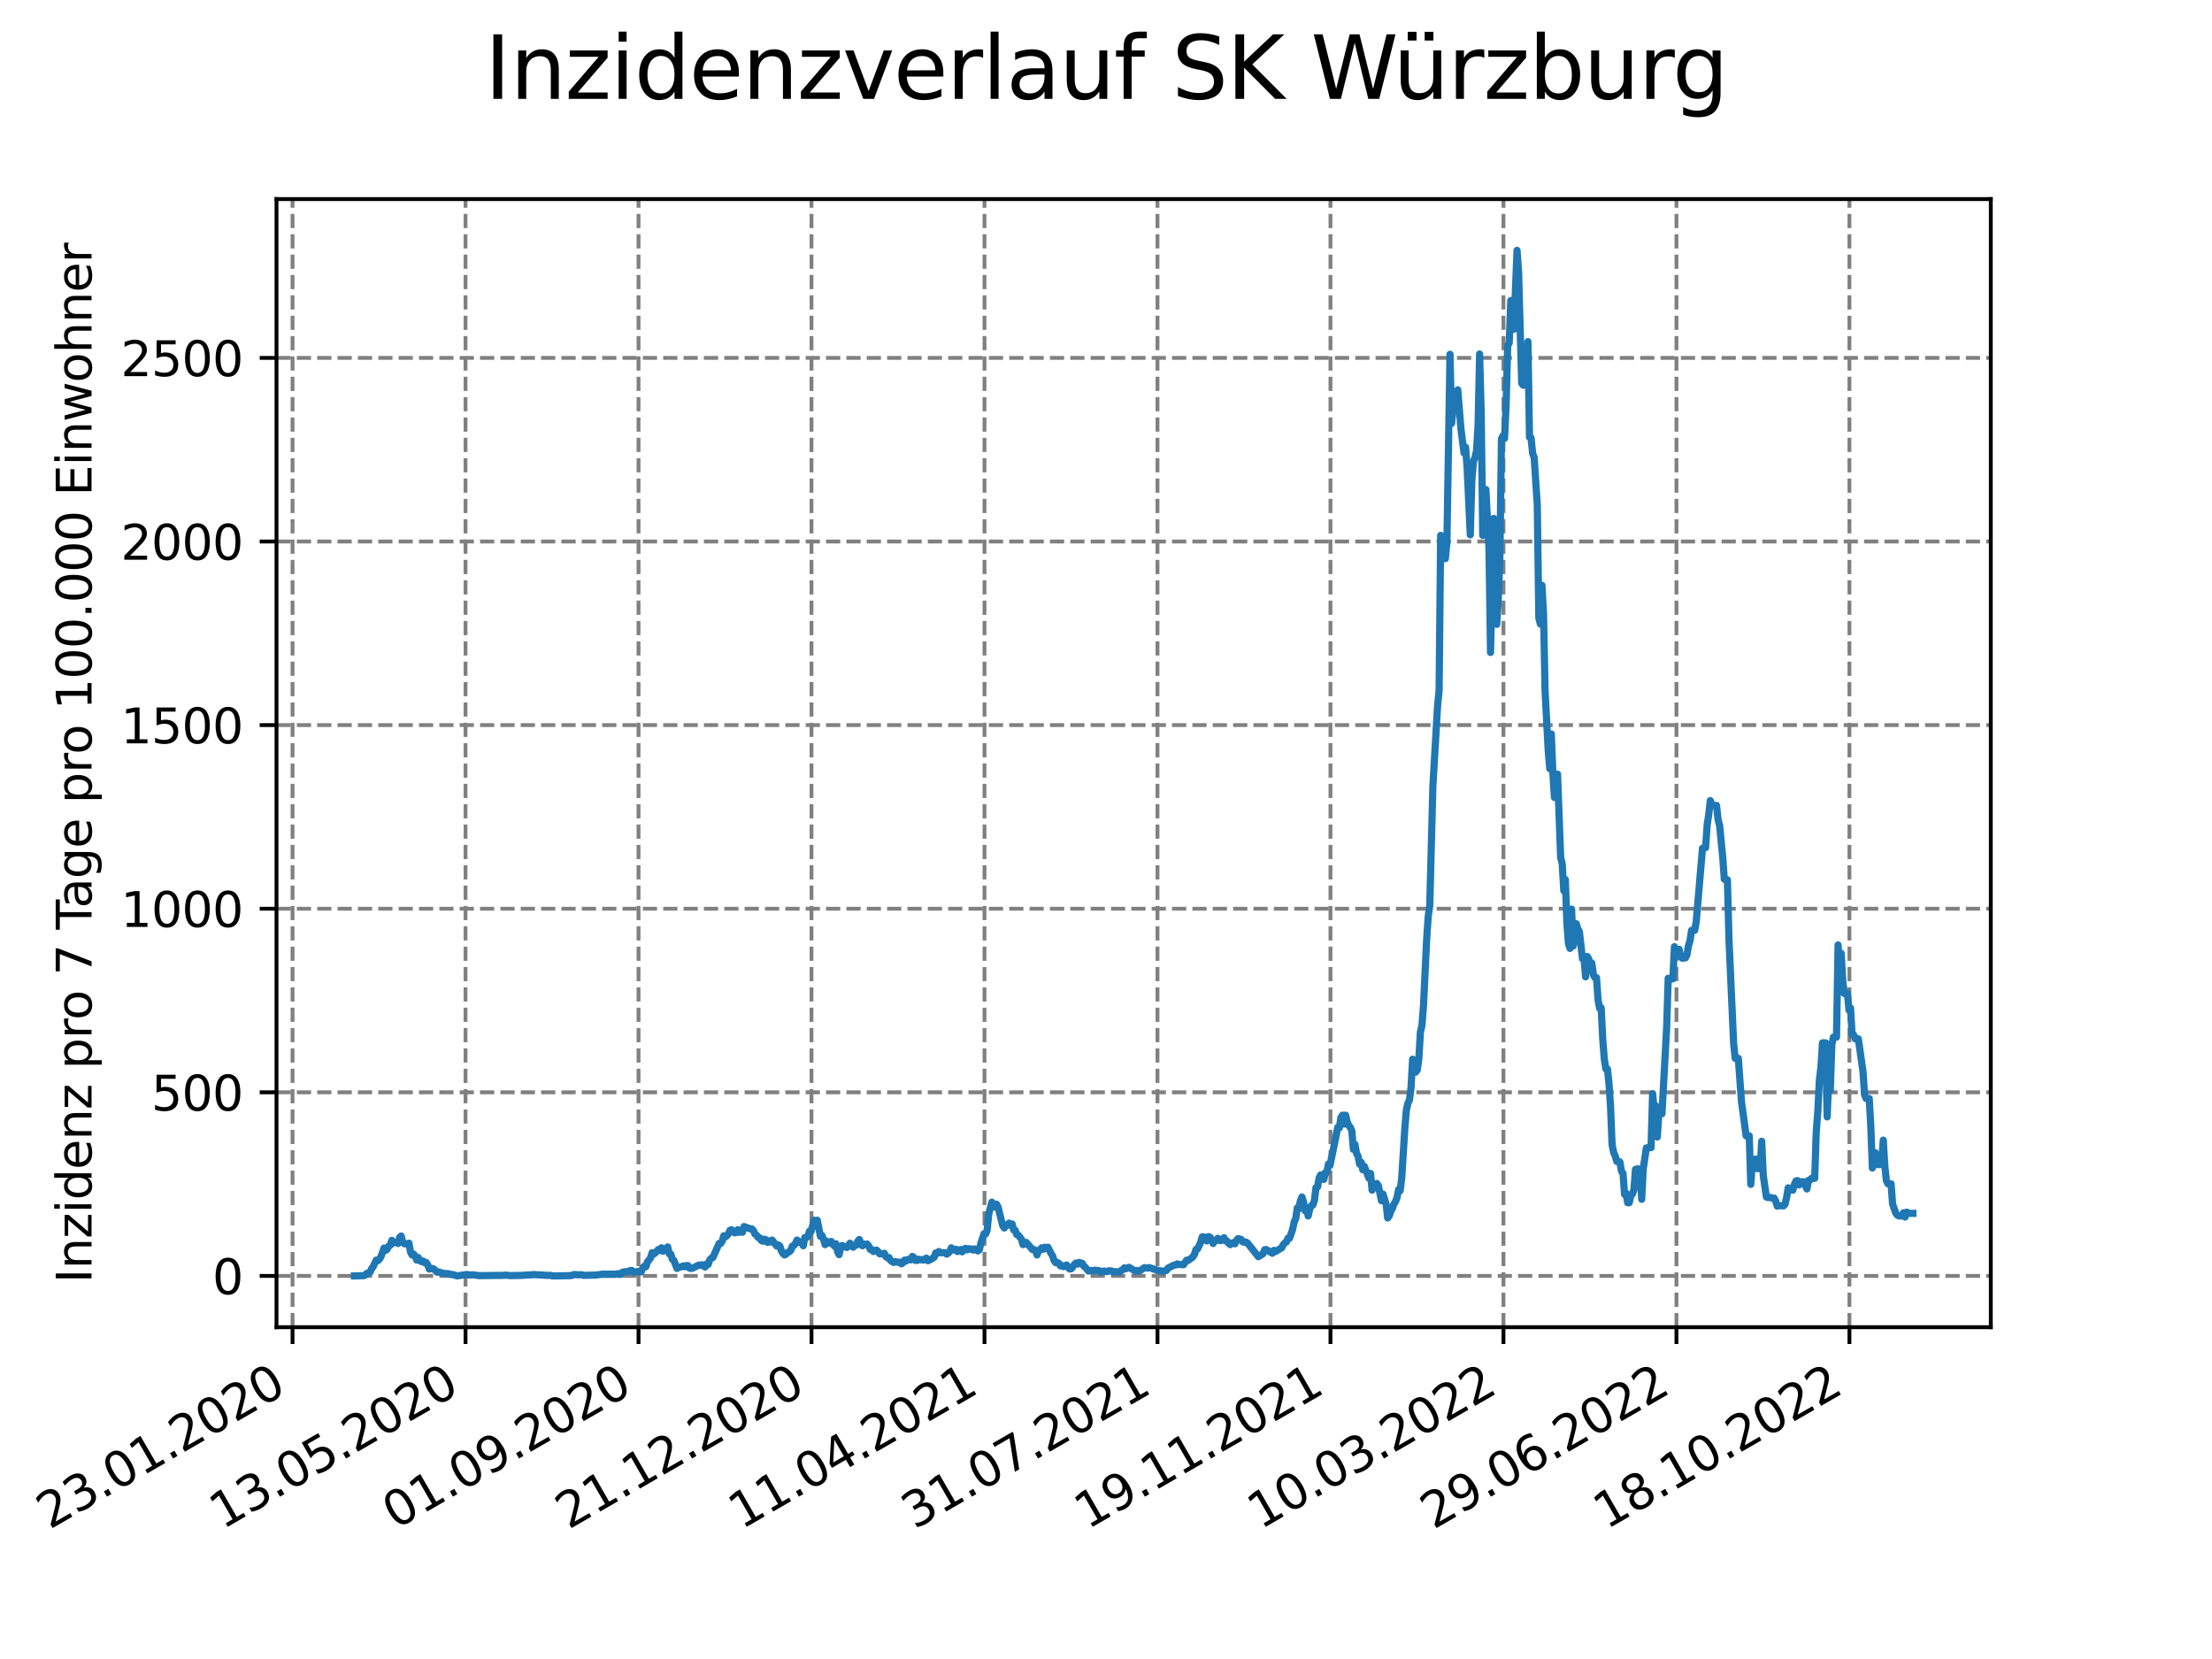<?xml version="1.0" encoding="utf-8" standalone="no"?>
<!DOCTYPE svg PUBLIC "-//W3C//DTD SVG 1.1//EN"
  "http://www.w3.org/Graphics/SVG/1.1/DTD/svg11.dtd">
<svg xmlns:xlink="http://www.w3.org/1999/xlink" width="460.8pt" height="345.6pt" viewBox="0 0 460.8 345.6" xmlns="http://www.w3.org/2000/svg" version="1.1">
 <defs>
  <style type="text/css">*{stroke-linejoin: round; stroke-linecap: butt}</style>
 </defs>
 <g id="figure_1">
  <g id="patch_1">
   <path d="M 0 345.6 
L 460.8 345.6 
L 460.8 0 
L 0 0 
z
" style="fill: #ffffff"/>
  </g>
  <g id="axes_1">
   <g id="patch_2">
    <path d="M 57.6 276.48 
L 414.72 276.48 
L 414.72 41.472 
L 57.6 41.472 
z
" style="fill: #ffffff"/>
   </g>
   <g id="matplotlib.axis_1">
    <g id="xtick_1">
     <g id="line2d_1">
      <path d="M 60.941 276.48 
L 60.941 41.472 
" clip-path="url(#pab0a31b878)" style="fill: none; stroke-dasharray: 2.96,1.28; stroke-dashoffset: 0; stroke: #808080; stroke-width: 0.8"/>
     </g>
     <g id="line2d_2">
      <defs>
       <path id="mb8ba0bc10c" d="M 0 0 
L 0 3.5 
" style="stroke: #000000; stroke-width: 0.8"/>
      </defs>
      <g>
       <use xlink:href="#mb8ba0bc10c" x="60.941" y="276.48" style="stroke: #000000; stroke-width: 0.8"/>
      </g>
     </g>
     <g id="text_1">
      <!-- 23.01.2020 -->
      <g transform="translate(10.316 318.689) rotate(-30) scale(0.1 -0.1)">
       <defs>
        <path id="DejaVuSans-32" d="M 1228 531 
L 3431 531 
L 3431 0 
L 469 0 
L 469 531 
Q 828 903 1448 1529 
Q 2069 2156 2228 2338 
Q 2531 2678 2651 2914 
Q 2772 3150 2772 3378 
Q 2772 3750 2511 3984 
Q 2250 4219 1831 4219 
Q 1534 4219 1204 4116 
Q 875 4013 500 3803 
L 500 4441 
Q 881 4594 1212 4672 
Q 1544 4750 1819 4750 
Q 2544 4750 2975 4387 
Q 3406 4025 3406 3419 
Q 3406 3131 3298 2873 
Q 3191 2616 2906 2266 
Q 2828 2175 2409 1742 
Q 1991 1309 1228 531 
z
" transform="scale(0.016)"/>
        <path id="DejaVuSans-33" d="M 2597 2516 
Q 3050 2419 3304 2112 
Q 3559 1806 3559 1356 
Q 3559 666 3084 287 
Q 2609 -91 1734 -91 
Q 1441 -91 1130 -33 
Q 819 25 488 141 
L 488 750 
Q 750 597 1062 519 
Q 1375 441 1716 441 
Q 2309 441 2620 675 
Q 2931 909 2931 1356 
Q 2931 1769 2642 2001 
Q 2353 2234 1838 2234 
L 1294 2234 
L 1294 2753 
L 1863 2753 
Q 2328 2753 2575 2939 
Q 2822 3125 2822 3475 
Q 2822 3834 2567 4026 
Q 2313 4219 1838 4219 
Q 1578 4219 1281 4162 
Q 984 4106 628 3988 
L 628 4550 
Q 988 4650 1302 4700 
Q 1616 4750 1894 4750 
Q 2613 4750 3031 4423 
Q 3450 4097 3450 3541 
Q 3450 3153 3228 2886 
Q 3006 2619 2597 2516 
z
" transform="scale(0.016)"/>
        <path id="DejaVuSans-2e" d="M 684 794 
L 1344 794 
L 1344 0 
L 684 0 
L 684 794 
z
" transform="scale(0.016)"/>
        <path id="DejaVuSans-30" d="M 2034 4250 
Q 1547 4250 1301 3770 
Q 1056 3291 1056 2328 
Q 1056 1369 1301 889 
Q 1547 409 2034 409 
Q 2525 409 2770 889 
Q 3016 1369 3016 2328 
Q 3016 3291 2770 3770 
Q 2525 4250 2034 4250 
z
M 2034 4750 
Q 2819 4750 3233 4129 
Q 3647 3509 3647 2328 
Q 3647 1150 3233 529 
Q 2819 -91 2034 -91 
Q 1250 -91 836 529 
Q 422 1150 422 2328 
Q 422 3509 836 4129 
Q 1250 4750 2034 4750 
z
" transform="scale(0.016)"/>
        <path id="DejaVuSans-31" d="M 794 531 
L 1825 531 
L 1825 4091 
L 703 3866 
L 703 4441 
L 1819 4666 
L 2450 4666 
L 2450 531 
L 3481 531 
L 3481 0 
L 794 0 
L 794 531 
z
" transform="scale(0.016)"/>
       </defs>
       <use xlink:href="#DejaVuSans-32"/>
       <use xlink:href="#DejaVuSans-33" x="63.623"/>
       <use xlink:href="#DejaVuSans-2e" x="127.246"/>
       <use xlink:href="#DejaVuSans-30" x="159.033"/>
       <use xlink:href="#DejaVuSans-31" x="222.656"/>
       <use xlink:href="#DejaVuSans-2e" x="286.279"/>
       <use xlink:href="#DejaVuSans-32" x="318.066"/>
       <use xlink:href="#DejaVuSans-30" x="381.689"/>
       <use xlink:href="#DejaVuSans-32" x="445.312"/>
       <use xlink:href="#DejaVuSans-30" x="508.936"/>
      </g>
     </g>
    </g>
    <g id="xtick_2">
     <g id="line2d_3">
      <path d="M 96.978 276.48 
L 96.978 41.472 
" clip-path="url(#pab0a31b878)" style="fill: none; stroke-dasharray: 2.96,1.28; stroke-dashoffset: 0; stroke: #808080; stroke-width: 0.8"/>
     </g>
     <g id="line2d_4">
      <g>
       <use xlink:href="#mb8ba0bc10c" x="96.978" y="276.48" style="stroke: #000000; stroke-width: 0.8"/>
      </g>
     </g>
     <g id="text_2">
      <!-- 13.05.2020 -->
      <g transform="translate(46.353 318.689) rotate(-30) scale(0.1 -0.1)">
       <defs>
        <path id="DejaVuSans-35" d="M 691 4666 
L 3169 4666 
L 3169 4134 
L 1269 4134 
L 1269 2991 
Q 1406 3038 1543 3061 
Q 1681 3084 1819 3084 
Q 2600 3084 3056 2656 
Q 3513 2228 3513 1497 
Q 3513 744 3044 326 
Q 2575 -91 1722 -91 
Q 1428 -91 1123 -41 
Q 819 9 494 109 
L 494 744 
Q 775 591 1075 516 
Q 1375 441 1709 441 
Q 2250 441 2565 725 
Q 2881 1009 2881 1497 
Q 2881 1984 2565 2268 
Q 2250 2553 1709 2553 
Q 1456 2553 1204 2497 
Q 953 2441 691 2322 
L 691 4666 
z
" transform="scale(0.016)"/>
       </defs>
       <use xlink:href="#DejaVuSans-31"/>
       <use xlink:href="#DejaVuSans-33" x="63.623"/>
       <use xlink:href="#DejaVuSans-2e" x="127.246"/>
       <use xlink:href="#DejaVuSans-30" x="159.033"/>
       <use xlink:href="#DejaVuSans-35" x="222.656"/>
       <use xlink:href="#DejaVuSans-2e" x="286.279"/>
       <use xlink:href="#DejaVuSans-32" x="318.066"/>
       <use xlink:href="#DejaVuSans-30" x="381.689"/>
       <use xlink:href="#DejaVuSans-32" x="445.312"/>
       <use xlink:href="#DejaVuSans-30" x="508.936"/>
      </g>
     </g>
    </g>
    <g id="xtick_3">
     <g id="line2d_5">
      <path d="M 133.015 276.48 
L 133.015 41.472 
" clip-path="url(#pab0a31b878)" style="fill: none; stroke-dasharray: 2.96,1.28; stroke-dashoffset: 0; stroke: #808080; stroke-width: 0.8"/>
     </g>
     <g id="line2d_6">
      <g>
       <use xlink:href="#mb8ba0bc10c" x="133.015" y="276.48" style="stroke: #000000; stroke-width: 0.8"/>
      </g>
     </g>
     <g id="text_3">
      <!-- 01.09.2020 -->
      <g transform="translate(82.389 318.689) rotate(-30) scale(0.1 -0.1)">
       <defs>
        <path id="DejaVuSans-39" d="M 703 97 
L 703 672 
Q 941 559 1184 500 
Q 1428 441 1663 441 
Q 2288 441 2617 861 
Q 2947 1281 2994 2138 
Q 2813 1869 2534 1725 
Q 2256 1581 1919 1581 
Q 1219 1581 811 2004 
Q 403 2428 403 3163 
Q 403 3881 828 4315 
Q 1253 4750 1959 4750 
Q 2769 4750 3195 4129 
Q 3622 3509 3622 2328 
Q 3622 1225 3098 567 
Q 2575 -91 1691 -91 
Q 1453 -91 1209 -44 
Q 966 3 703 97 
z
M 1959 2075 
Q 2384 2075 2632 2365 
Q 2881 2656 2881 3163 
Q 2881 3666 2632 3958 
Q 2384 4250 1959 4250 
Q 1534 4250 1286 3958 
Q 1038 3666 1038 3163 
Q 1038 2656 1286 2365 
Q 1534 2075 1959 2075 
z
" transform="scale(0.016)"/>
       </defs>
       <use xlink:href="#DejaVuSans-30"/>
       <use xlink:href="#DejaVuSans-31" x="63.623"/>
       <use xlink:href="#DejaVuSans-2e" x="127.246"/>
       <use xlink:href="#DejaVuSans-30" x="159.033"/>
       <use xlink:href="#DejaVuSans-39" x="222.656"/>
       <use xlink:href="#DejaVuSans-2e" x="286.279"/>
       <use xlink:href="#DejaVuSans-32" x="318.066"/>
       <use xlink:href="#DejaVuSans-30" x="381.689"/>
       <use xlink:href="#DejaVuSans-32" x="445.312"/>
       <use xlink:href="#DejaVuSans-30" x="508.936"/>
      </g>
     </g>
    </g>
    <g id="xtick_4">
     <g id="line2d_7">
      <path d="M 169.051 276.48 
L 169.051 41.472 
" clip-path="url(#pab0a31b878)" style="fill: none; stroke-dasharray: 2.96,1.28; stroke-dashoffset: 0; stroke: #808080; stroke-width: 0.8"/>
     </g>
     <g id="line2d_8">
      <g>
       <use xlink:href="#mb8ba0bc10c" x="169.051" y="276.48" style="stroke: #000000; stroke-width: 0.8"/>
      </g>
     </g>
     <g id="text_4">
      <!-- 21.12.2020 -->
      <g transform="translate(118.426 318.689) rotate(-30) scale(0.1 -0.1)">
       <use xlink:href="#DejaVuSans-32"/>
       <use xlink:href="#DejaVuSans-31" x="63.623"/>
       <use xlink:href="#DejaVuSans-2e" x="127.246"/>
       <use xlink:href="#DejaVuSans-31" x="159.033"/>
       <use xlink:href="#DejaVuSans-32" x="222.656"/>
       <use xlink:href="#DejaVuSans-2e" x="286.279"/>
       <use xlink:href="#DejaVuSans-32" x="318.066"/>
       <use xlink:href="#DejaVuSans-30" x="381.689"/>
       <use xlink:href="#DejaVuSans-32" x="445.312"/>
       <use xlink:href="#DejaVuSans-30" x="508.936"/>
      </g>
     </g>
    </g>
    <g id="xtick_5">
     <g id="line2d_9">
      <path d="M 205.088 276.48 
L 205.088 41.472 
" clip-path="url(#pab0a31b878)" style="fill: none; stroke-dasharray: 2.96,1.28; stroke-dashoffset: 0; stroke: #808080; stroke-width: 0.8"/>
     </g>
     <g id="line2d_10">
      <g>
       <use xlink:href="#mb8ba0bc10c" x="205.088" y="276.48" style="stroke: #000000; stroke-width: 0.8"/>
      </g>
     </g>
     <g id="text_5">
      <!-- 11.04.2021 -->
      <g transform="translate(154.463 318.689) rotate(-30) scale(0.1 -0.1)">
       <defs>
        <path id="DejaVuSans-34" d="M 2419 4116 
L 825 1625 
L 2419 1625 
L 2419 4116 
z
M 2253 4666 
L 3047 4666 
L 3047 1625 
L 3713 1625 
L 3713 1100 
L 3047 1100 
L 3047 0 
L 2419 0 
L 2419 1100 
L 313 1100 
L 313 1709 
L 2253 4666 
z
" transform="scale(0.016)"/>
       </defs>
       <use xlink:href="#DejaVuSans-31"/>
       <use xlink:href="#DejaVuSans-31" x="63.623"/>
       <use xlink:href="#DejaVuSans-2e" x="127.246"/>
       <use xlink:href="#DejaVuSans-30" x="159.033"/>
       <use xlink:href="#DejaVuSans-34" x="222.656"/>
       <use xlink:href="#DejaVuSans-2e" x="286.279"/>
       <use xlink:href="#DejaVuSans-32" x="318.066"/>
       <use xlink:href="#DejaVuSans-30" x="381.689"/>
       <use xlink:href="#DejaVuSans-32" x="445.312"/>
       <use xlink:href="#DejaVuSans-31" x="508.936"/>
      </g>
     </g>
    </g>
    <g id="xtick_6">
     <g id="line2d_11">
      <path d="M 241.125 276.48 
L 241.125 41.472 
" clip-path="url(#pab0a31b878)" style="fill: none; stroke-dasharray: 2.96,1.28; stroke-dashoffset: 0; stroke: #808080; stroke-width: 0.8"/>
     </g>
     <g id="line2d_12">
      <g>
       <use xlink:href="#mb8ba0bc10c" x="241.125" y="276.48" style="stroke: #000000; stroke-width: 0.8"/>
      </g>
     </g>
     <g id="text_6">
      <!-- 31.07.2021 -->
      <g transform="translate(190.499 318.689) rotate(-30) scale(0.1 -0.1)">
       <defs>
        <path id="DejaVuSans-37" d="M 525 4666 
L 3525 4666 
L 3525 4397 
L 1831 0 
L 1172 0 
L 2766 4134 
L 525 4134 
L 525 4666 
z
" transform="scale(0.016)"/>
       </defs>
       <use xlink:href="#DejaVuSans-33"/>
       <use xlink:href="#DejaVuSans-31" x="63.623"/>
       <use xlink:href="#DejaVuSans-2e" x="127.246"/>
       <use xlink:href="#DejaVuSans-30" x="159.033"/>
       <use xlink:href="#DejaVuSans-37" x="222.656"/>
       <use xlink:href="#DejaVuSans-2e" x="286.279"/>
       <use xlink:href="#DejaVuSans-32" x="318.066"/>
       <use xlink:href="#DejaVuSans-30" x="381.689"/>
       <use xlink:href="#DejaVuSans-32" x="445.312"/>
       <use xlink:href="#DejaVuSans-31" x="508.936"/>
      </g>
     </g>
    </g>
    <g id="xtick_7">
     <g id="line2d_13">
      <path d="M 277.161 276.48 
L 277.161 41.472 
" clip-path="url(#pab0a31b878)" style="fill: none; stroke-dasharray: 2.96,1.28; stroke-dashoffset: 0; stroke: #808080; stroke-width: 0.8"/>
     </g>
     <g id="line2d_14">
      <g>
       <use xlink:href="#mb8ba0bc10c" x="277.161" y="276.48" style="stroke: #000000; stroke-width: 0.8"/>
      </g>
     </g>
     <g id="text_7">
      <!-- 19.11.2021 -->
      <g transform="translate(226.536 318.689) rotate(-30) scale(0.1 -0.1)">
       <use xlink:href="#DejaVuSans-31"/>
       <use xlink:href="#DejaVuSans-39" x="63.623"/>
       <use xlink:href="#DejaVuSans-2e" x="127.246"/>
       <use xlink:href="#DejaVuSans-31" x="159.033"/>
       <use xlink:href="#DejaVuSans-31" x="222.656"/>
       <use xlink:href="#DejaVuSans-2e" x="286.279"/>
       <use xlink:href="#DejaVuSans-32" x="318.066"/>
       <use xlink:href="#DejaVuSans-30" x="381.689"/>
       <use xlink:href="#DejaVuSans-32" x="445.312"/>
       <use xlink:href="#DejaVuSans-31" x="508.936"/>
      </g>
     </g>
    </g>
    <g id="xtick_8">
     <g id="line2d_15">
      <path d="M 313.198 276.48 
L 313.198 41.472 
" clip-path="url(#pab0a31b878)" style="fill: none; stroke-dasharray: 2.96,1.28; stroke-dashoffset: 0; stroke: #808080; stroke-width: 0.8"/>
     </g>
     <g id="line2d_16">
      <g>
       <use xlink:href="#mb8ba0bc10c" x="313.198" y="276.48" style="stroke: #000000; stroke-width: 0.8"/>
      </g>
     </g>
     <g id="text_8">
      <!-- 10.03.2022 -->
      <g transform="translate(262.573 318.689) rotate(-30) scale(0.1 -0.1)">
       <use xlink:href="#DejaVuSans-31"/>
       <use xlink:href="#DejaVuSans-30" x="63.623"/>
       <use xlink:href="#DejaVuSans-2e" x="127.246"/>
       <use xlink:href="#DejaVuSans-30" x="159.033"/>
       <use xlink:href="#DejaVuSans-33" x="222.656"/>
       <use xlink:href="#DejaVuSans-2e" x="286.279"/>
       <use xlink:href="#DejaVuSans-32" x="318.066"/>
       <use xlink:href="#DejaVuSans-30" x="381.689"/>
       <use xlink:href="#DejaVuSans-32" x="445.312"/>
       <use xlink:href="#DejaVuSans-32" x="508.936"/>
      </g>
     </g>
    </g>
    <g id="xtick_9">
     <g id="line2d_17">
      <path d="M 349.234 276.48 
L 349.234 41.472 
" clip-path="url(#pab0a31b878)" style="fill: none; stroke-dasharray: 2.96,1.28; stroke-dashoffset: 0; stroke: #808080; stroke-width: 0.8"/>
     </g>
     <g id="line2d_18">
      <g>
       <use xlink:href="#mb8ba0bc10c" x="349.234" y="276.48" style="stroke: #000000; stroke-width: 0.8"/>
      </g>
     </g>
     <g id="text_9">
      <!-- 29.06.2022 -->
      <g transform="translate(298.609 318.689) rotate(-30) scale(0.1 -0.1)">
       <defs>
        <path id="DejaVuSans-36" d="M 2113 2584 
Q 1688 2584 1439 2293 
Q 1191 2003 1191 1497 
Q 1191 994 1439 701 
Q 1688 409 2113 409 
Q 2538 409 2786 701 
Q 3034 994 3034 1497 
Q 3034 2003 2786 2293 
Q 2538 2584 2113 2584 
z
M 3366 4563 
L 3366 3988 
Q 3128 4100 2886 4159 
Q 2644 4219 2406 4219 
Q 1781 4219 1451 3797 
Q 1122 3375 1075 2522 
Q 1259 2794 1537 2939 
Q 1816 3084 2150 3084 
Q 2853 3084 3261 2657 
Q 3669 2231 3669 1497 
Q 3669 778 3244 343 
Q 2819 -91 2113 -91 
Q 1303 -91 875 529 
Q 447 1150 447 2328 
Q 447 3434 972 4092 
Q 1497 4750 2381 4750 
Q 2619 4750 2861 4703 
Q 3103 4656 3366 4563 
z
" transform="scale(0.016)"/>
       </defs>
       <use xlink:href="#DejaVuSans-32"/>
       <use xlink:href="#DejaVuSans-39" x="63.623"/>
       <use xlink:href="#DejaVuSans-2e" x="127.246"/>
       <use xlink:href="#DejaVuSans-30" x="159.033"/>
       <use xlink:href="#DejaVuSans-36" x="222.656"/>
       <use xlink:href="#DejaVuSans-2e" x="286.279"/>
       <use xlink:href="#DejaVuSans-32" x="318.066"/>
       <use xlink:href="#DejaVuSans-30" x="381.689"/>
       <use xlink:href="#DejaVuSans-32" x="445.312"/>
       <use xlink:href="#DejaVuSans-32" x="508.936"/>
      </g>
     </g>
    </g>
    <g id="xtick_10">
     <g id="line2d_19">
      <path d="M 385.271 276.48 
L 385.271 41.472 
" clip-path="url(#pab0a31b878)" style="fill: none; stroke-dasharray: 2.96,1.28; stroke-dashoffset: 0; stroke: #808080; stroke-width: 0.8"/>
     </g>
     <g id="line2d_20">
      <g>
       <use xlink:href="#mb8ba0bc10c" x="385.271" y="276.48" style="stroke: #000000; stroke-width: 0.8"/>
      </g>
     </g>
     <g id="text_10">
      <!-- 18.10.2022 -->
      <g transform="translate(334.646 318.689) rotate(-30) scale(0.1 -0.1)">
       <defs>
        <path id="DejaVuSans-38" d="M 2034 2216 
Q 1584 2216 1326 1975 
Q 1069 1734 1069 1313 
Q 1069 891 1326 650 
Q 1584 409 2034 409 
Q 2484 409 2743 651 
Q 3003 894 3003 1313 
Q 3003 1734 2745 1975 
Q 2488 2216 2034 2216 
z
M 1403 2484 
Q 997 2584 770 2862 
Q 544 3141 544 3541 
Q 544 4100 942 4425 
Q 1341 4750 2034 4750 
Q 2731 4750 3128 4425 
Q 3525 4100 3525 3541 
Q 3525 3141 3298 2862 
Q 3072 2584 2669 2484 
Q 3125 2378 3379 2068 
Q 3634 1759 3634 1313 
Q 3634 634 3220 271 
Q 2806 -91 2034 -91 
Q 1263 -91 848 271 
Q 434 634 434 1313 
Q 434 1759 690 2068 
Q 947 2378 1403 2484 
z
M 1172 3481 
Q 1172 3119 1398 2916 
Q 1625 2713 2034 2713 
Q 2441 2713 2670 2916 
Q 2900 3119 2900 3481 
Q 2900 3844 2670 4047 
Q 2441 4250 2034 4250 
Q 1625 4250 1398 4047 
Q 1172 3844 1172 3481 
z
" transform="scale(0.016)"/>
       </defs>
       <use xlink:href="#DejaVuSans-31"/>
       <use xlink:href="#DejaVuSans-38" x="63.623"/>
       <use xlink:href="#DejaVuSans-2e" x="127.246"/>
       <use xlink:href="#DejaVuSans-31" x="159.033"/>
       <use xlink:href="#DejaVuSans-30" x="222.656"/>
       <use xlink:href="#DejaVuSans-2e" x="286.279"/>
       <use xlink:href="#DejaVuSans-32" x="318.066"/>
       <use xlink:href="#DejaVuSans-30" x="381.689"/>
       <use xlink:href="#DejaVuSans-32" x="445.312"/>
       <use xlink:href="#DejaVuSans-32" x="508.936"/>
      </g>
     </g>
    </g>
   </g>
   <g id="matplotlib.axis_2">
    <g id="ytick_1">
     <g id="line2d_21">
      <path d="M 57.6 265.798 
L 414.72 265.798 
" clip-path="url(#pab0a31b878)" style="fill: none; stroke-dasharray: 2.96,1.28; stroke-dashoffset: 0; stroke: #808080; stroke-width: 0.8"/>
     </g>
     <g id="line2d_22">
      <defs>
       <path id="m28953c139e" d="M 0 0 
L -3.5 0 
" style="stroke: #000000; stroke-width: 0.8"/>
      </defs>
      <g>
       <use xlink:href="#m28953c139e" x="57.6" y="265.798" style="stroke: #000000; stroke-width: 0.8"/>
      </g>
     </g>
     <g id="text_11">
      <!-- 0 -->
      <g transform="translate(44.237 269.597) scale(0.1 -0.1)">
       <use xlink:href="#DejaVuSans-30"/>
      </g>
     </g>
    </g>
    <g id="ytick_2">
     <g id="line2d_23">
      <path d="M 57.6 227.549 
L 414.72 227.549 
" clip-path="url(#pab0a31b878)" style="fill: none; stroke-dasharray: 2.96,1.28; stroke-dashoffset: 0; stroke: #808080; stroke-width: 0.8"/>
     </g>
     <g id="line2d_24">
      <g>
       <use xlink:href="#m28953c139e" x="57.6" y="227.549" style="stroke: #000000; stroke-width: 0.8"/>
      </g>
     </g>
     <g id="text_12">
      <!-- 500 -->
      <g transform="translate(31.512 231.349) scale(0.1 -0.1)">
       <use xlink:href="#DejaVuSans-35"/>
       <use xlink:href="#DejaVuSans-30" x="63.623"/>
       <use xlink:href="#DejaVuSans-30" x="127.246"/>
      </g>
     </g>
    </g>
    <g id="ytick_3">
     <g id="line2d_25">
      <path d="M 57.6 189.301 
L 414.72 189.301 
" clip-path="url(#pab0a31b878)" style="fill: none; stroke-dasharray: 2.96,1.28; stroke-dashoffset: 0; stroke: #808080; stroke-width: 0.8"/>
     </g>
     <g id="line2d_26">
      <g>
       <use xlink:href="#m28953c139e" x="57.6" y="189.301" style="stroke: #000000; stroke-width: 0.8"/>
      </g>
     </g>
     <g id="text_13">
      <!-- 1000 -->
      <g transform="translate(25.15 193.1) scale(0.1 -0.1)">
       <use xlink:href="#DejaVuSans-31"/>
       <use xlink:href="#DejaVuSans-30" x="63.623"/>
       <use xlink:href="#DejaVuSans-30" x="127.246"/>
       <use xlink:href="#DejaVuSans-30" x="190.869"/>
      </g>
     </g>
    </g>
    <g id="ytick_4">
     <g id="line2d_27">
      <path d="M 57.6 151.053 
L 414.72 151.053 
" clip-path="url(#pab0a31b878)" style="fill: none; stroke-dasharray: 2.96,1.28; stroke-dashoffset: 0; stroke: #808080; stroke-width: 0.8"/>
     </g>
     <g id="line2d_28">
      <g>
       <use xlink:href="#m28953c139e" x="57.6" y="151.053" style="stroke: #000000; stroke-width: 0.8"/>
      </g>
     </g>
     <g id="text_14">
      <!-- 1500 -->
      <g transform="translate(25.15 154.852) scale(0.1 -0.1)">
       <use xlink:href="#DejaVuSans-31"/>
       <use xlink:href="#DejaVuSans-35" x="63.623"/>
       <use xlink:href="#DejaVuSans-30" x="127.246"/>
       <use xlink:href="#DejaVuSans-30" x="190.869"/>
      </g>
     </g>
    </g>
    <g id="ytick_5">
     <g id="line2d_29">
      <path d="M 57.6 112.804 
L 414.72 112.804 
" clip-path="url(#pab0a31b878)" style="fill: none; stroke-dasharray: 2.96,1.28; stroke-dashoffset: 0; stroke: #808080; stroke-width: 0.8"/>
     </g>
     <g id="line2d_30">
      <g>
       <use xlink:href="#m28953c139e" x="57.6" y="112.804" style="stroke: #000000; stroke-width: 0.8"/>
      </g>
     </g>
     <g id="text_15">
      <!-- 2000 -->
      <g transform="translate(25.15 116.604) scale(0.1 -0.1)">
       <use xlink:href="#DejaVuSans-32"/>
       <use xlink:href="#DejaVuSans-30" x="63.623"/>
       <use xlink:href="#DejaVuSans-30" x="127.246"/>
       <use xlink:href="#DejaVuSans-30" x="190.869"/>
      </g>
     </g>
    </g>
    <g id="ytick_6">
     <g id="line2d_31">
      <path d="M 57.6 74.556 
L 414.72 74.556 
" clip-path="url(#pab0a31b878)" style="fill: none; stroke-dasharray: 2.96,1.28; stroke-dashoffset: 0; stroke: #808080; stroke-width: 0.8"/>
     </g>
     <g id="line2d_32">
      <g>
       <use xlink:href="#m28953c139e" x="57.6" y="74.556" style="stroke: #000000; stroke-width: 0.8"/>
      </g>
     </g>
     <g id="text_16">
      <!-- 2500 -->
      <g transform="translate(25.15 78.355) scale(0.1 -0.1)">
       <use xlink:href="#DejaVuSans-32"/>
       <use xlink:href="#DejaVuSans-35" x="63.623"/>
       <use xlink:href="#DejaVuSans-30" x="127.246"/>
       <use xlink:href="#DejaVuSans-30" x="190.869"/>
      </g>
     </g>
    </g>
    <g id="text_17">
     <!-- Inzidenz pro 7 Tage pro 100.000 Einwohner -->
     <g transform="translate(19.07 267.301) rotate(-90) scale(0.1 -0.1)">
      <defs>
       <path id="DejaVuSans-49" d="M 628 4666 
L 1259 4666 
L 1259 0 
L 628 0 
L 628 4666 
z
" transform="scale(0.016)"/>
       <path id="DejaVuSans-6e" d="M 3513 2113 
L 3513 0 
L 2938 0 
L 2938 2094 
Q 2938 2591 2744 2837 
Q 2550 3084 2163 3084 
Q 1697 3084 1428 2787 
Q 1159 2491 1159 1978 
L 1159 0 
L 581 0 
L 581 3500 
L 1159 3500 
L 1159 2956 
Q 1366 3272 1645 3428 
Q 1925 3584 2291 3584 
Q 2894 3584 3203 3211 
Q 3513 2838 3513 2113 
z
" transform="scale(0.016)"/>
       <path id="DejaVuSans-7a" d="M 353 3500 
L 3084 3500 
L 3084 2975 
L 922 459 
L 3084 459 
L 3084 0 
L 275 0 
L 275 525 
L 2438 3041 
L 353 3041 
L 353 3500 
z
" transform="scale(0.016)"/>
       <path id="DejaVuSans-69" d="M 603 3500 
L 1178 3500 
L 1178 0 
L 603 0 
L 603 3500 
z
M 603 4863 
L 1178 4863 
L 1178 4134 
L 603 4134 
L 603 4863 
z
" transform="scale(0.016)"/>
       <path id="DejaVuSans-64" d="M 2906 2969 
L 2906 4863 
L 3481 4863 
L 3481 0 
L 2906 0 
L 2906 525 
Q 2725 213 2448 61 
Q 2172 -91 1784 -91 
Q 1150 -91 751 415 
Q 353 922 353 1747 
Q 353 2572 751 3078 
Q 1150 3584 1784 3584 
Q 2172 3584 2448 3432 
Q 2725 3281 2906 2969 
z
M 947 1747 
Q 947 1113 1208 752 
Q 1469 391 1925 391 
Q 2381 391 2643 752 
Q 2906 1113 2906 1747 
Q 2906 2381 2643 2742 
Q 2381 3103 1925 3103 
Q 1469 3103 1208 2742 
Q 947 2381 947 1747 
z
" transform="scale(0.016)"/>
       <path id="DejaVuSans-65" d="M 3597 1894 
L 3597 1613 
L 953 1613 
Q 991 1019 1311 708 
Q 1631 397 2203 397 
Q 2534 397 2845 478 
Q 3156 559 3463 722 
L 3463 178 
Q 3153 47 2828 -22 
Q 2503 -91 2169 -91 
Q 1331 -91 842 396 
Q 353 884 353 1716 
Q 353 2575 817 3079 
Q 1281 3584 2069 3584 
Q 2775 3584 3186 3129 
Q 3597 2675 3597 1894 
z
M 3022 2063 
Q 3016 2534 2758 2815 
Q 2500 3097 2075 3097 
Q 1594 3097 1305 2825 
Q 1016 2553 972 2059 
L 3022 2063 
z
" transform="scale(0.016)"/>
       <path id="DejaVuSans-20" transform="scale(0.016)"/>
       <path id="DejaVuSans-70" d="M 1159 525 
L 1159 -1331 
L 581 -1331 
L 581 3500 
L 1159 3500 
L 1159 2969 
Q 1341 3281 1617 3432 
Q 1894 3584 2278 3584 
Q 2916 3584 3314 3078 
Q 3713 2572 3713 1747 
Q 3713 922 3314 415 
Q 2916 -91 2278 -91 
Q 1894 -91 1617 61 
Q 1341 213 1159 525 
z
M 3116 1747 
Q 3116 2381 2855 2742 
Q 2594 3103 2138 3103 
Q 1681 3103 1420 2742 
Q 1159 2381 1159 1747 
Q 1159 1113 1420 752 
Q 1681 391 2138 391 
Q 2594 391 2855 752 
Q 3116 1113 3116 1747 
z
" transform="scale(0.016)"/>
       <path id="DejaVuSans-72" d="M 2631 2963 
Q 2534 3019 2420 3045 
Q 2306 3072 2169 3072 
Q 1681 3072 1420 2755 
Q 1159 2438 1159 1844 
L 1159 0 
L 581 0 
L 581 3500 
L 1159 3500 
L 1159 2956 
Q 1341 3275 1631 3429 
Q 1922 3584 2338 3584 
Q 2397 3584 2469 3576 
Q 2541 3569 2628 3553 
L 2631 2963 
z
" transform="scale(0.016)"/>
       <path id="DejaVuSans-6f" d="M 1959 3097 
Q 1497 3097 1228 2736 
Q 959 2375 959 1747 
Q 959 1119 1226 758 
Q 1494 397 1959 397 
Q 2419 397 2687 759 
Q 2956 1122 2956 1747 
Q 2956 2369 2687 2733 
Q 2419 3097 1959 3097 
z
M 1959 3584 
Q 2709 3584 3137 3096 
Q 3566 2609 3566 1747 
Q 3566 888 3137 398 
Q 2709 -91 1959 -91 
Q 1206 -91 779 398 
Q 353 888 353 1747 
Q 353 2609 779 3096 
Q 1206 3584 1959 3584 
z
" transform="scale(0.016)"/>
       <path id="DejaVuSans-54" d="M -19 4666 
L 3928 4666 
L 3928 4134 
L 2272 4134 
L 2272 0 
L 1638 0 
L 1638 4134 
L -19 4134 
L -19 4666 
z
" transform="scale(0.016)"/>
       <path id="DejaVuSans-61" d="M 2194 1759 
Q 1497 1759 1228 1600 
Q 959 1441 959 1056 
Q 959 750 1161 570 
Q 1363 391 1709 391 
Q 2188 391 2477 730 
Q 2766 1069 2766 1631 
L 2766 1759 
L 2194 1759 
z
M 3341 1997 
L 3341 0 
L 2766 0 
L 2766 531 
Q 2569 213 2275 61 
Q 1981 -91 1556 -91 
Q 1019 -91 701 211 
Q 384 513 384 1019 
Q 384 1609 779 1909 
Q 1175 2209 1959 2209 
L 2766 2209 
L 2766 2266 
Q 2766 2663 2505 2880 
Q 2244 3097 1772 3097 
Q 1472 3097 1187 3025 
Q 903 2953 641 2809 
L 641 3341 
Q 956 3463 1253 3523 
Q 1550 3584 1831 3584 
Q 2591 3584 2966 3190 
Q 3341 2797 3341 1997 
z
" transform="scale(0.016)"/>
       <path id="DejaVuSans-67" d="M 2906 1791 
Q 2906 2416 2648 2759 
Q 2391 3103 1925 3103 
Q 1463 3103 1205 2759 
Q 947 2416 947 1791 
Q 947 1169 1205 825 
Q 1463 481 1925 481 
Q 2391 481 2648 825 
Q 2906 1169 2906 1791 
z
M 3481 434 
Q 3481 -459 3084 -895 
Q 2688 -1331 1869 -1331 
Q 1566 -1331 1297 -1286 
Q 1028 -1241 775 -1147 
L 775 -588 
Q 1028 -725 1275 -790 
Q 1522 -856 1778 -856 
Q 2344 -856 2625 -561 
Q 2906 -266 2906 331 
L 2906 616 
Q 2728 306 2450 153 
Q 2172 0 1784 0 
Q 1141 0 747 490 
Q 353 981 353 1791 
Q 353 2603 747 3093 
Q 1141 3584 1784 3584 
Q 2172 3584 2450 3431 
Q 2728 3278 2906 2969 
L 2906 3500 
L 3481 3500 
L 3481 434 
z
" transform="scale(0.016)"/>
       <path id="DejaVuSans-45" d="M 628 4666 
L 3578 4666 
L 3578 4134 
L 1259 4134 
L 1259 2753 
L 3481 2753 
L 3481 2222 
L 1259 2222 
L 1259 531 
L 3634 531 
L 3634 0 
L 628 0 
L 628 4666 
z
" transform="scale(0.016)"/>
       <path id="DejaVuSans-77" d="M 269 3500 
L 844 3500 
L 1563 769 
L 2278 3500 
L 2956 3500 
L 3675 769 
L 4391 3500 
L 4966 3500 
L 4050 0 
L 3372 0 
L 2619 2869 
L 1863 0 
L 1184 0 
L 269 3500 
z
" transform="scale(0.016)"/>
       <path id="DejaVuSans-68" d="M 3513 2113 
L 3513 0 
L 2938 0 
L 2938 2094 
Q 2938 2591 2744 2837 
Q 2550 3084 2163 3084 
Q 1697 3084 1428 2787 
Q 1159 2491 1159 1978 
L 1159 0 
L 581 0 
L 581 4863 
L 1159 4863 
L 1159 2956 
Q 1366 3272 1645 3428 
Q 1925 3584 2291 3584 
Q 2894 3584 3203 3211 
Q 3513 2838 3513 2113 
z
" transform="scale(0.016)"/>
      </defs>
      <use xlink:href="#DejaVuSans-49"/>
      <use xlink:href="#DejaVuSans-6e" x="29.492"/>
      <use xlink:href="#DejaVuSans-7a" x="92.871"/>
      <use xlink:href="#DejaVuSans-69" x="145.361"/>
      <use xlink:href="#DejaVuSans-64" x="173.145"/>
      <use xlink:href="#DejaVuSans-65" x="236.621"/>
      <use xlink:href="#DejaVuSans-6e" x="298.145"/>
      <use xlink:href="#DejaVuSans-7a" x="361.523"/>
      <use xlink:href="#DejaVuSans-20" x="414.014"/>
      <use xlink:href="#DejaVuSans-70" x="445.801"/>
      <use xlink:href="#DejaVuSans-72" x="509.277"/>
      <use xlink:href="#DejaVuSans-6f" x="548.141"/>
      <use xlink:href="#DejaVuSans-20" x="609.322"/>
      <use xlink:href="#DejaVuSans-37" x="641.109"/>
      <use xlink:href="#DejaVuSans-20" x="704.732"/>
      <use xlink:href="#DejaVuSans-54" x="736.52"/>
      <use xlink:href="#DejaVuSans-61" x="781.104"/>
      <use xlink:href="#DejaVuSans-67" x="842.383"/>
      <use xlink:href="#DejaVuSans-65" x="905.859"/>
      <use xlink:href="#DejaVuSans-20" x="967.383"/>
      <use xlink:href="#DejaVuSans-70" x="999.17"/>
      <use xlink:href="#DejaVuSans-72" x="1062.646"/>
      <use xlink:href="#DejaVuSans-6f" x="1101.51"/>
      <use xlink:href="#DejaVuSans-20" x="1162.691"/>
      <use xlink:href="#DejaVuSans-31" x="1194.479"/>
      <use xlink:href="#DejaVuSans-30" x="1258.102"/>
      <use xlink:href="#DejaVuSans-30" x="1321.725"/>
      <use xlink:href="#DejaVuSans-2e" x="1385.348"/>
      <use xlink:href="#DejaVuSans-30" x="1417.135"/>
      <use xlink:href="#DejaVuSans-30" x="1480.758"/>
      <use xlink:href="#DejaVuSans-30" x="1544.381"/>
      <use xlink:href="#DejaVuSans-20" x="1608.004"/>
      <use xlink:href="#DejaVuSans-45" x="1639.791"/>
      <use xlink:href="#DejaVuSans-69" x="1702.975"/>
      <use xlink:href="#DejaVuSans-6e" x="1730.758"/>
      <use xlink:href="#DejaVuSans-77" x="1794.137"/>
      <use xlink:href="#DejaVuSans-6f" x="1875.924"/>
      <use xlink:href="#DejaVuSans-68" x="1937.105"/>
      <use xlink:href="#DejaVuSans-6e" x="2000.484"/>
      <use xlink:href="#DejaVuSans-65" x="2063.863"/>
      <use xlink:href="#DejaVuSans-72" x="2125.387"/>
     </g>
    </g>
   </g>
   <g id="line2d_33">
    <path d="M 73.833 265.798 
L 75.781 265.738 
L 76.105 265.618 
L 76.43 265.26 
L 76.755 265.2 
L 77.079 265.02 
L 77.404 264.303 
L 77.729 263.884 
L 78.378 262.509 
L 78.703 262.629 
L 79.027 262.33 
L 79.352 261.792 
L 80.001 259.998 
L 80.326 260.476 
L 80.65 260.237 
L 80.975 259.579 
L 81.3 259.4 
L 81.624 258.383 
L 81.949 258.922 
L 82.598 258.742 
L 82.923 259.041 
L 83.248 257.785 
L 83.572 257.486 
L 83.897 258.742 
L 84.222 259.101 
L 84.871 259.101 
L 85.196 258.981 
L 85.52 260.835 
L 85.845 261.433 
L 86.17 261.253 
L 86.494 261.672 
L 86.819 262.509 
L 87.144 261.971 
L 87.468 262.629 
L 87.793 262.808 
L 88.118 262.689 
L 88.442 263.047 
L 88.767 262.988 
L 89.091 263.466 
L 89.416 264.363 
L 90.065 264.243 
L 90.39 264.363 
L 91.039 265.02 
L 91.364 264.961 
L 92.338 265.26 
L 92.987 265.319 
L 93.312 265.319 
L 93.961 265.499 
L 94.286 265.499 
L 95.26 265.798 
L 97.208 265.499 
L 97.857 265.618 
L 98.506 265.559 
L 99.805 265.738 
L 105 265.678 
L 105.324 265.618 
L 106.298 265.738 
L 108.895 265.678 
L 109.545 265.618 
L 110.843 265.559 
L 111.168 265.499 
L 111.817 265.559 
L 113.116 265.618 
L 113.765 265.678 
L 114.739 265.678 
L 115.064 265.798 
L 118.96 265.738 
L 119.609 265.499 
L 120.258 265.559 
L 121.232 265.559 
L 121.557 265.678 
L 124.154 265.618 
L 125.453 265.439 
L 128.375 265.439 
L 128.699 265.319 
L 129.024 265.499 
L 129.349 265.439 
L 129.673 265.02 
L 130.323 264.901 
L 130.647 264.961 
L 131.297 264.662 
L 131.621 264.662 
L 131.946 265.02 
L 133.245 264.841 
L 133.569 264.961 
L 133.894 264.124 
L 134.218 263.765 
L 134.543 263.884 
L 134.868 262.868 
L 135.517 262.091 
L 135.842 260.955 
L 136.166 261.253 
L 136.491 261.014 
L 137.14 260.297 
L 137.465 260.536 
L 137.79 259.938 
L 138.114 260.656 
L 138.439 260.416 
L 139.088 259.759 
L 139.413 261.194 
L 139.738 261.253 
L 140.062 262.33 
L 140.387 262.569 
L 141.036 264.243 
L 141.361 264.004 
L 142.01 263.884 
L 142.335 263.705 
L 142.659 263.884 
L 142.984 263.645 
L 143.309 263.645 
L 143.633 264.183 
L 143.958 264.243 
L 144.283 264.183 
L 145.581 263.526 
L 145.906 263.585 
L 146.231 263.466 
L 146.88 263.944 
L 147.205 263.286 
L 147.529 263.406 
L 147.854 262.449 
L 148.179 262.091 
L 148.503 261.971 
L 149.802 259.041 
L 150.127 259.041 
L 150.451 258.563 
L 150.776 257.427 
L 151.101 257.666 
L 151.425 257.427 
L 151.75 257.008 
L 152.074 256.291 
L 152.399 256.171 
L 153.048 256.829 
L 153.373 256.769 
L 153.698 256.171 
L 154.022 256.709 
L 154.347 256.41 
L 154.672 256.709 
L 154.996 255.513 
L 156.295 255.992 
L 156.62 255.992 
L 156.944 256.35 
L 157.269 257.068 
L 157.594 257.307 
L 157.918 257.785 
L 158.243 257.845 
L 158.568 258.383 
L 158.892 258.563 
L 159.217 258.144 
L 159.542 258.264 
L 159.866 258.802 
L 160.191 258.503 
L 160.515 258.742 
L 160.84 258.324 
L 161.814 259.579 
L 162.139 259.34 
L 162.463 259.579 
L 162.788 260.596 
L 163.113 261.134 
L 163.437 261.433 
L 163.762 261.253 
L 164.087 260.895 
L 164.411 260.775 
L 164.736 260.476 
L 165.061 259.579 
L 165.385 259.46 
L 165.71 259.041 
L 166.035 258.324 
L 166.359 258.802 
L 166.684 258.682 
L 167.009 258.862 
L 167.333 259.519 
L 167.658 257.785 
L 167.983 257.785 
L 168.307 257.606 
L 168.632 256.47 
L 168.957 256.53 
L 169.606 254.198 
L 169.93 255.274 
L 170.255 254.198 
L 170.904 257.546 
L 171.229 257.367 
L 171.554 258.144 
L 171.878 259.28 
L 172.203 258.563 
L 172.528 258.981 
L 173.177 258.623 
L 173.502 259.22 
L 173.826 259.579 
L 174.151 259.101 
L 174.476 260.715 
L 174.8 261.373 
L 175.125 259.938 
L 175.45 259.46 
L 175.774 259.699 
L 176.099 259.699 
L 176.424 259.878 
L 177.073 258.981 
L 177.722 259.818 
L 178.047 259.4 
L 178.371 259.4 
L 178.696 258.563 
L 179.021 258.204 
L 179.345 259.161 
L 179.67 259.519 
L 179.995 259.161 
L 180.319 259.22 
L 180.644 259.161 
L 180.969 259.579 
L 181.293 260.297 
L 181.618 260.297 
L 181.943 260.715 
L 182.592 260.416 
L 182.917 260.715 
L 183.241 261.194 
L 183.891 261.194 
L 184.215 261.074 
L 184.54 261.792 
L 184.865 262.031 
L 185.189 261.971 
L 185.514 262.569 
L 186.163 262.988 
L 186.488 262.808 
L 187.137 262.988 
L 187.462 262.928 
L 187.786 263.286 
L 188.111 263.047 
L 188.436 262.509 
L 188.76 262.689 
L 189.085 262.39 
L 189.41 262.33 
L 189.734 262.449 
L 190.059 261.732 
L 190.384 261.971 
L 190.708 262.569 
L 191.033 262.569 
L 191.358 262.33 
L 191.682 262.449 
L 192.007 262.39 
L 192.332 262.509 
L 192.981 262.091 
L 193.306 262.629 
L 193.955 262.33 
L 194.604 261.911 
L 194.929 261.014 
L 195.254 261.074 
L 195.578 260.715 
L 195.903 260.955 
L 196.877 260.955 
L 197.201 261.253 
L 197.526 261.074 
L 197.851 260.715 
L 198.175 259.938 
L 198.5 260.297 
L 198.825 260.416 
L 199.149 260.237 
L 199.474 260.715 
L 199.799 260.596 
L 200.123 260.297 
L 200.448 260.775 
L 201.097 260.058 
L 201.422 260.357 
L 201.747 260.117 
L 202.071 260.237 
L 202.396 260.177 
L 202.721 260.416 
L 203.045 260.177 
L 203.695 260.596 
L 204.019 260.357 
L 204.344 258.922 
L 204.993 257.008 
L 205.318 257.068 
L 205.642 256.291 
L 205.967 252.942 
L 206.616 250.431 
L 207.266 251.447 
L 207.59 250.849 
L 207.915 251.447 
L 208.564 254.078 
L 208.889 255.334 
L 209.214 255.812 
L 209.538 255.214 
L 209.863 255.274 
L 210.188 254.796 
L 210.512 255.035 
L 210.837 254.975 
L 211.162 256.231 
L 211.486 256.291 
L 211.811 257.187 
L 212.136 257.307 
L 212.785 258.144 
L 213.11 259.28 
L 213.434 259.161 
L 213.759 258.802 
L 214.408 259.519 
L 215.057 260.297 
L 215.382 260.297 
L 215.707 260.476 
L 216.031 261.433 
L 216.356 260.476 
L 216.681 260.416 
L 217.005 259.938 
L 217.33 260.237 
L 217.655 259.818 
L 217.979 260.058 
L 218.304 259.818 
L 218.953 261.134 
L 219.278 261.612 
L 219.603 262.629 
L 219.927 263.047 
L 220.252 262.988 
L 220.577 263.167 
L 220.901 263.705 
L 221.226 263.645 
L 221.551 263.884 
L 222.2 263.526 
L 222.525 264.064 
L 222.849 264.363 
L 223.174 264.303 
L 223.823 263.406 
L 224.148 263.107 
L 224.472 263.346 
L 224.797 262.988 
L 225.446 263.167 
L 225.771 263.765 
L 226.096 264.004 
L 226.745 264.781 
L 227.394 264.662 
L 227.719 264.781 
L 228.044 264.602 
L 229.018 264.722 
L 229.342 265.02 
L 229.992 264.781 
L 230.316 264.901 
L 230.641 264.901 
L 230.966 264.722 
L 231.615 264.781 
L 231.939 265.02 
L 232.264 264.901 
L 233.238 265.02 
L 233.563 264.662 
L 233.887 264.482 
L 234.212 264.124 
L 234.537 264.303 
L 235.186 264.004 
L 236.485 264.781 
L 236.809 264.662 
L 237.134 264.781 
L 237.459 264.722 
L 238.433 264.064 
L 239.082 264.183 
L 239.407 264.064 
L 241.03 264.602 
L 242.328 264.841 
L 242.978 264.662 
L 243.302 264.183 
L 244.601 263.526 
L 244.926 263.526 
L 245.25 263.286 
L 245.575 263.406 
L 246.549 263.466 
L 247.198 262.509 
L 247.523 262.569 
L 248.497 261.851 
L 248.822 261.313 
L 249.146 260.297 
L 249.471 260.177 
L 250.12 258.802 
L 250.445 257.666 
L 250.769 257.666 
L 251.094 257.845 
L 251.419 258.503 
L 251.743 257.606 
L 252.068 257.726 
L 252.393 258.204 
L 252.717 259.041 
L 253.042 258.383 
L 253.367 258.443 
L 253.691 257.965 
L 254.016 258.383 
L 254.341 258.443 
L 254.99 257.845 
L 255.315 258.503 
L 255.639 258.563 
L 255.964 259.041 
L 256.289 259.28 
L 256.613 258.981 
L 256.938 258.862 
L 257.263 259.101 
L 257.587 258.383 
L 257.912 258.025 
L 258.561 258.204 
L 258.886 258.682 
L 259.21 258.802 
L 259.535 258.742 
L 259.86 258.922 
L 262.132 261.792 
L 263.106 261.194 
L 263.431 260.357 
L 263.756 260.297 
L 265.054 261.074 
L 265.379 260.476 
L 265.704 260.715 
L 267.002 259.938 
L 267.327 259.28 
L 267.651 258.922 
L 267.976 258.742 
L 268.301 257.965 
L 268.625 257.965 
L 269.275 256.111 
L 269.599 254.557 
L 269.924 253.839 
L 270.249 251.627 
L 270.573 251.806 
L 270.898 250.132 
L 271.223 249.354 
L 271.547 250.371 
L 271.872 252.225 
L 272.197 251.866 
L 272.521 253.301 
L 272.846 251.866 
L 273.171 251.148 
L 273.495 251.029 
L 273.82 250.072 
L 274.145 247.381 
L 274.469 247.262 
L 274.794 245.408 
L 275.119 244.75 
L 275.443 244.81 
L 275.768 245.707 
L 276.093 244.272 
L 276.417 244.212 
L 276.742 242.478 
L 277.066 242.777 
L 278.69 234.825 
L 279.014 234.944 
L 279.339 232.792 
L 279.664 232.313 
L 279.988 234.167 
L 280.313 232.313 
L 280.638 233.688 
L 280.962 234.466 
L 281.287 234.825 
L 281.612 235.602 
L 281.936 239.429 
L 282.261 238.412 
L 282.586 240.266 
L 282.91 240.864 
L 283.235 242.538 
L 283.56 242.119 
L 283.884 243.674 
L 284.209 242.957 
L 285.183 245.468 
L 285.507 244.451 
L 285.832 247.919 
L 286.157 247.082 
L 286.806 246.544 
L 287.131 246.963 
L 287.78 250.132 
L 288.105 248.757 
L 288.754 250.849 
L 289.079 253.719 
L 289.403 253.301 
L 289.728 252.344 
L 290.053 251.746 
L 290.377 250.849 
L 290.702 250.311 
L 291.027 249.474 
L 291.351 247.8 
L 291.676 248.039 
L 292.001 245.468 
L 292.65 235.064 
L 292.975 231.237 
L 293.299 229.802 
L 293.624 229.144 
L 293.949 226.513 
L 294.273 220.653 
L 294.922 223.344 
L 295.247 222.866 
L 295.572 220.534 
L 295.896 215.033 
L 296.221 213.598 
L 296.546 209.352 
L 297.195 195.779 
L 297.52 190.936 
L 297.844 188.664 
L 298.494 163.789 
L 299.468 147.107 
L 299.792 143.818 
L 300.117 111.53 
L 300.442 112.247 
L 300.766 113.861 
L 301.091 116.373 
L 301.416 113.024 
L 302.065 73.8 
L 302.39 88.21 
L 302.714 84.981 
L 303.039 85.459 
L 303.363 84.443 
L 303.688 81.214 
L 304.337 89.346 
L 304.987 94.369 
L 305.311 93.173 
L 305.636 97.538 
L 306.285 111.41 
L 306.61 100.109 
L 306.935 96.162 
L 307.259 95.325 
L 307.584 93.95 
L 307.909 88.569 
L 308.233 73.74 
L 308.558 85.938 
L 308.883 111.53 
L 309.207 110.214 
L 309.532 101.963 
L 310.181 114.22 
L 310.506 135.925 
L 311.155 108.002 
L 311.805 130.066 
L 312.129 124.505 
L 312.454 116.193 
L 312.778 91.439 
L 313.103 90.781 
L 313.428 91.319 
L 313.752 84.264 
L 314.077 72.066 
L 314.402 71.408 
L 314.726 62.618 
L 315.051 65.129 
L 315.376 68.598 
L 316.025 52.154 
L 316.35 56.639 
L 316.999 79.839 
L 317.324 80.257 
L 317.648 78.762 
L 317.973 79.719 
L 318.298 71.169 
L 318.622 91.08 
L 318.947 91.2 
L 319.272 94.428 
L 319.596 95.325 
L 320.246 105.191 
L 320.57 128.75 
L 320.895 130.006 
L 321.219 121.934 
L 321.544 127.913 
L 321.869 143.938 
L 322.518 156.315 
L 322.843 160.142 
L 323.167 152.907 
L 323.492 161.039 
L 323.817 166.121 
L 324.141 161.697 
L 324.466 161.278 
L 325.115 178.678 
L 325.44 179.934 
L 325.765 185.554 
L 326.089 183.222 
L 326.414 192.371 
L 326.739 196.556 
L 327.063 197.573 
L 327.388 189.381 
L 327.713 197.095 
L 328.037 195.6 
L 328.362 192.431 
L 328.687 193.507 
L 329.011 194.045 
L 329.661 199.726 
L 329.985 199.606 
L 330.31 203.493 
L 330.634 199.247 
L 330.959 199.726 
L 331.284 201.28 
L 331.608 200.622 
L 331.933 203.074 
L 332.258 203.672 
L 332.582 203.672 
L 332.907 208.336 
L 333.232 210.07 
L 333.556 209.95 
L 333.881 216.528 
L 334.206 220.653 
L 334.53 222.686 
L 334.855 222.686 
L 335.18 225.676 
L 335.504 230.519 
L 335.829 238.472 
L 336.154 240.086 
L 336.478 240.804 
L 336.803 241.94 
L 337.128 241.94 
L 337.452 242.06 
L 337.777 243.973 
L 338.102 244.451 
L 338.426 248.816 
L 338.751 248.577 
L 339.075 250.55 
L 339.4 250.55 
L 339.725 249.056 
L 340.049 248.757 
L 340.374 247.86 
L 340.699 243.614 
L 341.023 243.495 
L 341.673 243.554 
L 341.997 249.833 
L 342.322 243.435 
L 342.971 239.13 
L 343.621 239.07 
L 343.945 239.07 
L 344.27 227.829 
L 344.595 231.237 
L 344.919 230.34 
L 345.244 236.858 
L 345.569 232.014 
L 346.218 232.014 
L 347.192 214.136 
L 347.517 203.792 
L 347.841 204.15 
L 348.166 203.911 
L 348.49 203.911 
L 348.815 197.214 
L 349.14 198.829 
L 349.464 199.128 
L 349.789 197.752 
L 350.114 199.367 
L 350.438 199.606 
L 351.088 199.546 
L 351.412 198.948 
L 351.737 197.035 
L 352.062 195.959 
L 352.386 193.806 
L 353.036 193.806 
L 353.36 191.952 
L 354.659 176.705 
L 354.984 176.705 
L 355.308 176.585 
L 355.633 171.802 
L 355.958 169.709 
L 356.282 166.779 
L 356.607 167.616 
L 356.931 167.796 
L 357.581 167.796 
L 357.905 170.726 
L 358.23 171.981 
L 358.879 178.618 
L 359.204 183.163 
L 359.529 183.163 
L 359.853 183.282 
L 360.178 195.66 
L 361.152 217.484 
L 361.477 220.474 
L 362.126 220.474 
L 362.775 229.443 
L 363.749 236.618 
L 364.399 236.618 
L 364.723 246.724 
L 365.048 242 
L 365.373 242.119 
L 365.697 241.462 
L 366.022 243.435 
L 366.671 243.435 
L 366.996 237.754 
L 367.32 244.87 
L 367.97 249.354 
L 368.294 249.474 
L 368.944 249.474 
L 369.268 249.653 
L 369.593 249.594 
L 369.918 250.251 
L 370.242 251.268 
L 370.567 251.148 
L 371.541 251.208 
L 371.866 250.849 
L 372.19 249.414 
L 372.515 247.441 
L 372.84 247.919 
L 373.489 247.919 
L 373.814 246.724 
L 374.138 246.006 
L 374.463 245.946 
L 374.787 246.843 
L 375.112 246.185 
L 375.761 246.185 
L 376.411 247.68 
L 376.735 245.886 
L 377.06 245.827 
L 377.385 245.468 
L 378.034 245.468 
L 378.359 235.721 
L 378.683 231.536 
L 379.008 225.078 
L 379.333 222.268 
L 379.657 217.245 
L 380.307 217.245 
L 380.631 232.672 
L 380.956 224.42 
L 381.281 227.171 
L 381.605 217.664 
L 381.93 216.049 
L 382.579 216.049 
L 382.904 196.855 
L 383.229 202.356 
L 383.553 198.589 
L 383.878 204.33 
L 384.202 206.961 
L 384.852 206.961 
L 385.176 210.429 
L 385.501 210.01 
L 385.826 215.451 
L 386.15 215.571 
L 386.475 216.408 
L 387.124 216.408 
L 388.098 223.225 
L 388.423 228.068 
L 388.748 228.845 
L 389.397 228.845 
L 389.722 234.645 
L 390.046 243.315 
L 390.371 240.983 
L 390.696 240.146 
L 391.02 242.598 
L 391.67 242.598 
L 391.994 242 
L 392.319 237.515 
L 392.643 242.897 
L 392.968 245.946 
L 393.293 246.604 
L 393.942 246.604 
L 394.267 250.849 
L 394.916 252.703 
L 395.241 253.122 
L 395.565 253.301 
L 396.215 253.301 
L 396.539 252.643 
L 396.864 253.54 
L 397.189 252.524 
L 397.838 252.763 
L 398.487 252.763 
L 398.487 252.763 
" clip-path="url(#pab0a31b878)" style="fill: none; stroke: #1f77b4; stroke-width: 1.5; stroke-linecap: square"/>
   </g>
   <g id="patch_3">
    <path d="M 57.6 276.48 
L 57.6 41.472 
" style="fill: none; stroke: #000000; stroke-width: 0.8; stroke-linejoin: miter; stroke-linecap: square"/>
   </g>
   <g id="patch_4">
    <path d="M 414.72 276.48 
L 414.72 41.472 
" style="fill: none; stroke: #000000; stroke-width: 0.8; stroke-linejoin: miter; stroke-linecap: square"/>
   </g>
   <g id="patch_5">
    <path d="M 57.6 276.48 
L 414.72 276.48 
" style="fill: none; stroke: #000000; stroke-width: 0.8; stroke-linejoin: miter; stroke-linecap: square"/>
   </g>
   <g id="patch_6">
    <path d="M 57.6 41.472 
L 414.72 41.472 
" style="fill: none; stroke: #000000; stroke-width: 0.8; stroke-linejoin: miter; stroke-linecap: square"/>
   </g>
  </g>
  <g id="text_18">
   <!-- Inzidenzverlauf SK Würzburg -->
   <g transform="translate(100.977 20.589) scale(0.18 -0.18)">
    <defs>
     <path id="DejaVuSans-76" d="M 191 3500 
L 800 3500 
L 1894 563 
L 2988 3500 
L 3597 3500 
L 2284 0 
L 1503 0 
L 191 3500 
z
" transform="scale(0.016)"/>
     <path id="DejaVuSans-6c" d="M 603 4863 
L 1178 4863 
L 1178 0 
L 603 0 
L 603 4863 
z
" transform="scale(0.016)"/>
     <path id="DejaVuSans-75" d="M 544 1381 
L 544 3500 
L 1119 3500 
L 1119 1403 
Q 1119 906 1312 657 
Q 1506 409 1894 409 
Q 2359 409 2629 706 
Q 2900 1003 2900 1516 
L 2900 3500 
L 3475 3500 
L 3475 0 
L 2900 0 
L 2900 538 
Q 2691 219 2414 64 
Q 2138 -91 1772 -91 
Q 1169 -91 856 284 
Q 544 659 544 1381 
z
M 1991 3584 
L 1991 3584 
z
" transform="scale(0.016)"/>
     <path id="DejaVuSans-66" d="M 2375 4863 
L 2375 4384 
L 1825 4384 
Q 1516 4384 1395 4259 
Q 1275 4134 1275 3809 
L 1275 3500 
L 2222 3500 
L 2222 3053 
L 1275 3053 
L 1275 0 
L 697 0 
L 697 3053 
L 147 3053 
L 147 3500 
L 697 3500 
L 697 3744 
Q 697 4328 969 4595 
Q 1241 4863 1831 4863 
L 2375 4863 
z
" transform="scale(0.016)"/>
     <path id="DejaVuSans-53" d="M 3425 4513 
L 3425 3897 
Q 3066 4069 2747 4153 
Q 2428 4238 2131 4238 
Q 1616 4238 1336 4038 
Q 1056 3838 1056 3469 
Q 1056 3159 1242 3001 
Q 1428 2844 1947 2747 
L 2328 2669 
Q 3034 2534 3370 2195 
Q 3706 1856 3706 1288 
Q 3706 609 3251 259 
Q 2797 -91 1919 -91 
Q 1588 -91 1214 -16 
Q 841 59 441 206 
L 441 856 
Q 825 641 1194 531 
Q 1563 422 1919 422 
Q 2459 422 2753 634 
Q 3047 847 3047 1241 
Q 3047 1584 2836 1778 
Q 2625 1972 2144 2069 
L 1759 2144 
Q 1053 2284 737 2584 
Q 422 2884 422 3419 
Q 422 4038 858 4394 
Q 1294 4750 2059 4750 
Q 2388 4750 2728 4690 
Q 3069 4631 3425 4513 
z
" transform="scale(0.016)"/>
     <path id="DejaVuSans-4b" d="M 628 4666 
L 1259 4666 
L 1259 2694 
L 3353 4666 
L 4166 4666 
L 1850 2491 
L 4331 0 
L 3500 0 
L 1259 2247 
L 1259 0 
L 628 0 
L 628 4666 
z
" transform="scale(0.016)"/>
     <path id="DejaVuSans-57" d="M 213 4666 
L 850 4666 
L 1831 722 
L 2809 4666 
L 3519 4666 
L 4500 722 
L 5478 4666 
L 6119 4666 
L 4947 0 
L 4153 0 
L 3169 4050 
L 2175 0 
L 1381 0 
L 213 4666 
z
" transform="scale(0.016)"/>
     <path id="DejaVuSans-fc" d="M 544 1381 
L 544 3500 
L 1119 3500 
L 1119 1403 
Q 1119 906 1312 657 
Q 1506 409 1894 409 
Q 2359 409 2629 706 
Q 2900 1003 2900 1516 
L 2900 3500 
L 3475 3500 
L 3475 0 
L 2900 0 
L 2900 538 
Q 2691 219 2414 64 
Q 2138 -91 1772 -91 
Q 1169 -91 856 284 
Q 544 659 544 1381 
z
M 1991 3584 
L 1991 3584 
z
M 2278 4850 
L 2912 4850 
L 2912 4219 
L 2278 4219 
L 2278 4850 
z
M 1056 4850 
L 1690 4850 
L 1690 4219 
L 1056 4219 
L 1056 4850 
z
" transform="scale(0.016)"/>
     <path id="DejaVuSans-62" d="M 3116 1747 
Q 3116 2381 2855 2742 
Q 2594 3103 2138 3103 
Q 1681 3103 1420 2742 
Q 1159 2381 1159 1747 
Q 1159 1113 1420 752 
Q 1681 391 2138 391 
Q 2594 391 2855 752 
Q 3116 1113 3116 1747 
z
M 1159 2969 
Q 1341 3281 1617 3432 
Q 1894 3584 2278 3584 
Q 2916 3584 3314 3078 
Q 3713 2572 3713 1747 
Q 3713 922 3314 415 
Q 2916 -91 2278 -91 
Q 1894 -91 1617 61 
Q 1341 213 1159 525 
L 1159 0 
L 581 0 
L 581 4863 
L 1159 4863 
L 1159 2969 
z
" transform="scale(0.016)"/>
    </defs>
    <use xlink:href="#DejaVuSans-49"/>
    <use xlink:href="#DejaVuSans-6e" x="29.492"/>
    <use xlink:href="#DejaVuSans-7a" x="92.871"/>
    <use xlink:href="#DejaVuSans-69" x="145.361"/>
    <use xlink:href="#DejaVuSans-64" x="173.145"/>
    <use xlink:href="#DejaVuSans-65" x="236.621"/>
    <use xlink:href="#DejaVuSans-6e" x="298.145"/>
    <use xlink:href="#DejaVuSans-7a" x="361.523"/>
    <use xlink:href="#DejaVuSans-76" x="414.014"/>
    <use xlink:href="#DejaVuSans-65" x="473.193"/>
    <use xlink:href="#DejaVuSans-72" x="534.717"/>
    <use xlink:href="#DejaVuSans-6c" x="575.83"/>
    <use xlink:href="#DejaVuSans-61" x="603.613"/>
    <use xlink:href="#DejaVuSans-75" x="664.893"/>
    <use xlink:href="#DejaVuSans-66" x="728.271"/>
    <use xlink:href="#DejaVuSans-20" x="763.477"/>
    <use xlink:href="#DejaVuSans-53" x="795.264"/>
    <use xlink:href="#DejaVuSans-4b" x="858.74"/>
    <use xlink:href="#DejaVuSans-20" x="924.316"/>
    <use xlink:href="#DejaVuSans-57" x="956.104"/>
    <use xlink:href="#DejaVuSans-fc" x="1051.355"/>
    <use xlink:href="#DejaVuSans-72" x="1114.734"/>
    <use xlink:href="#DejaVuSans-7a" x="1155.848"/>
    <use xlink:href="#DejaVuSans-62" x="1208.338"/>
    <use xlink:href="#DejaVuSans-75" x="1271.814"/>
    <use xlink:href="#DejaVuSans-72" x="1335.193"/>
    <use xlink:href="#DejaVuSans-67" x="1374.557"/>
   </g>
  </g>
 </g>
 <defs>
  <clipPath id="pab0a31b878">
   <rect x="57.6" y="41.472" width="357.12" height="235.008"/>
  </clipPath>
 </defs>
</svg>
